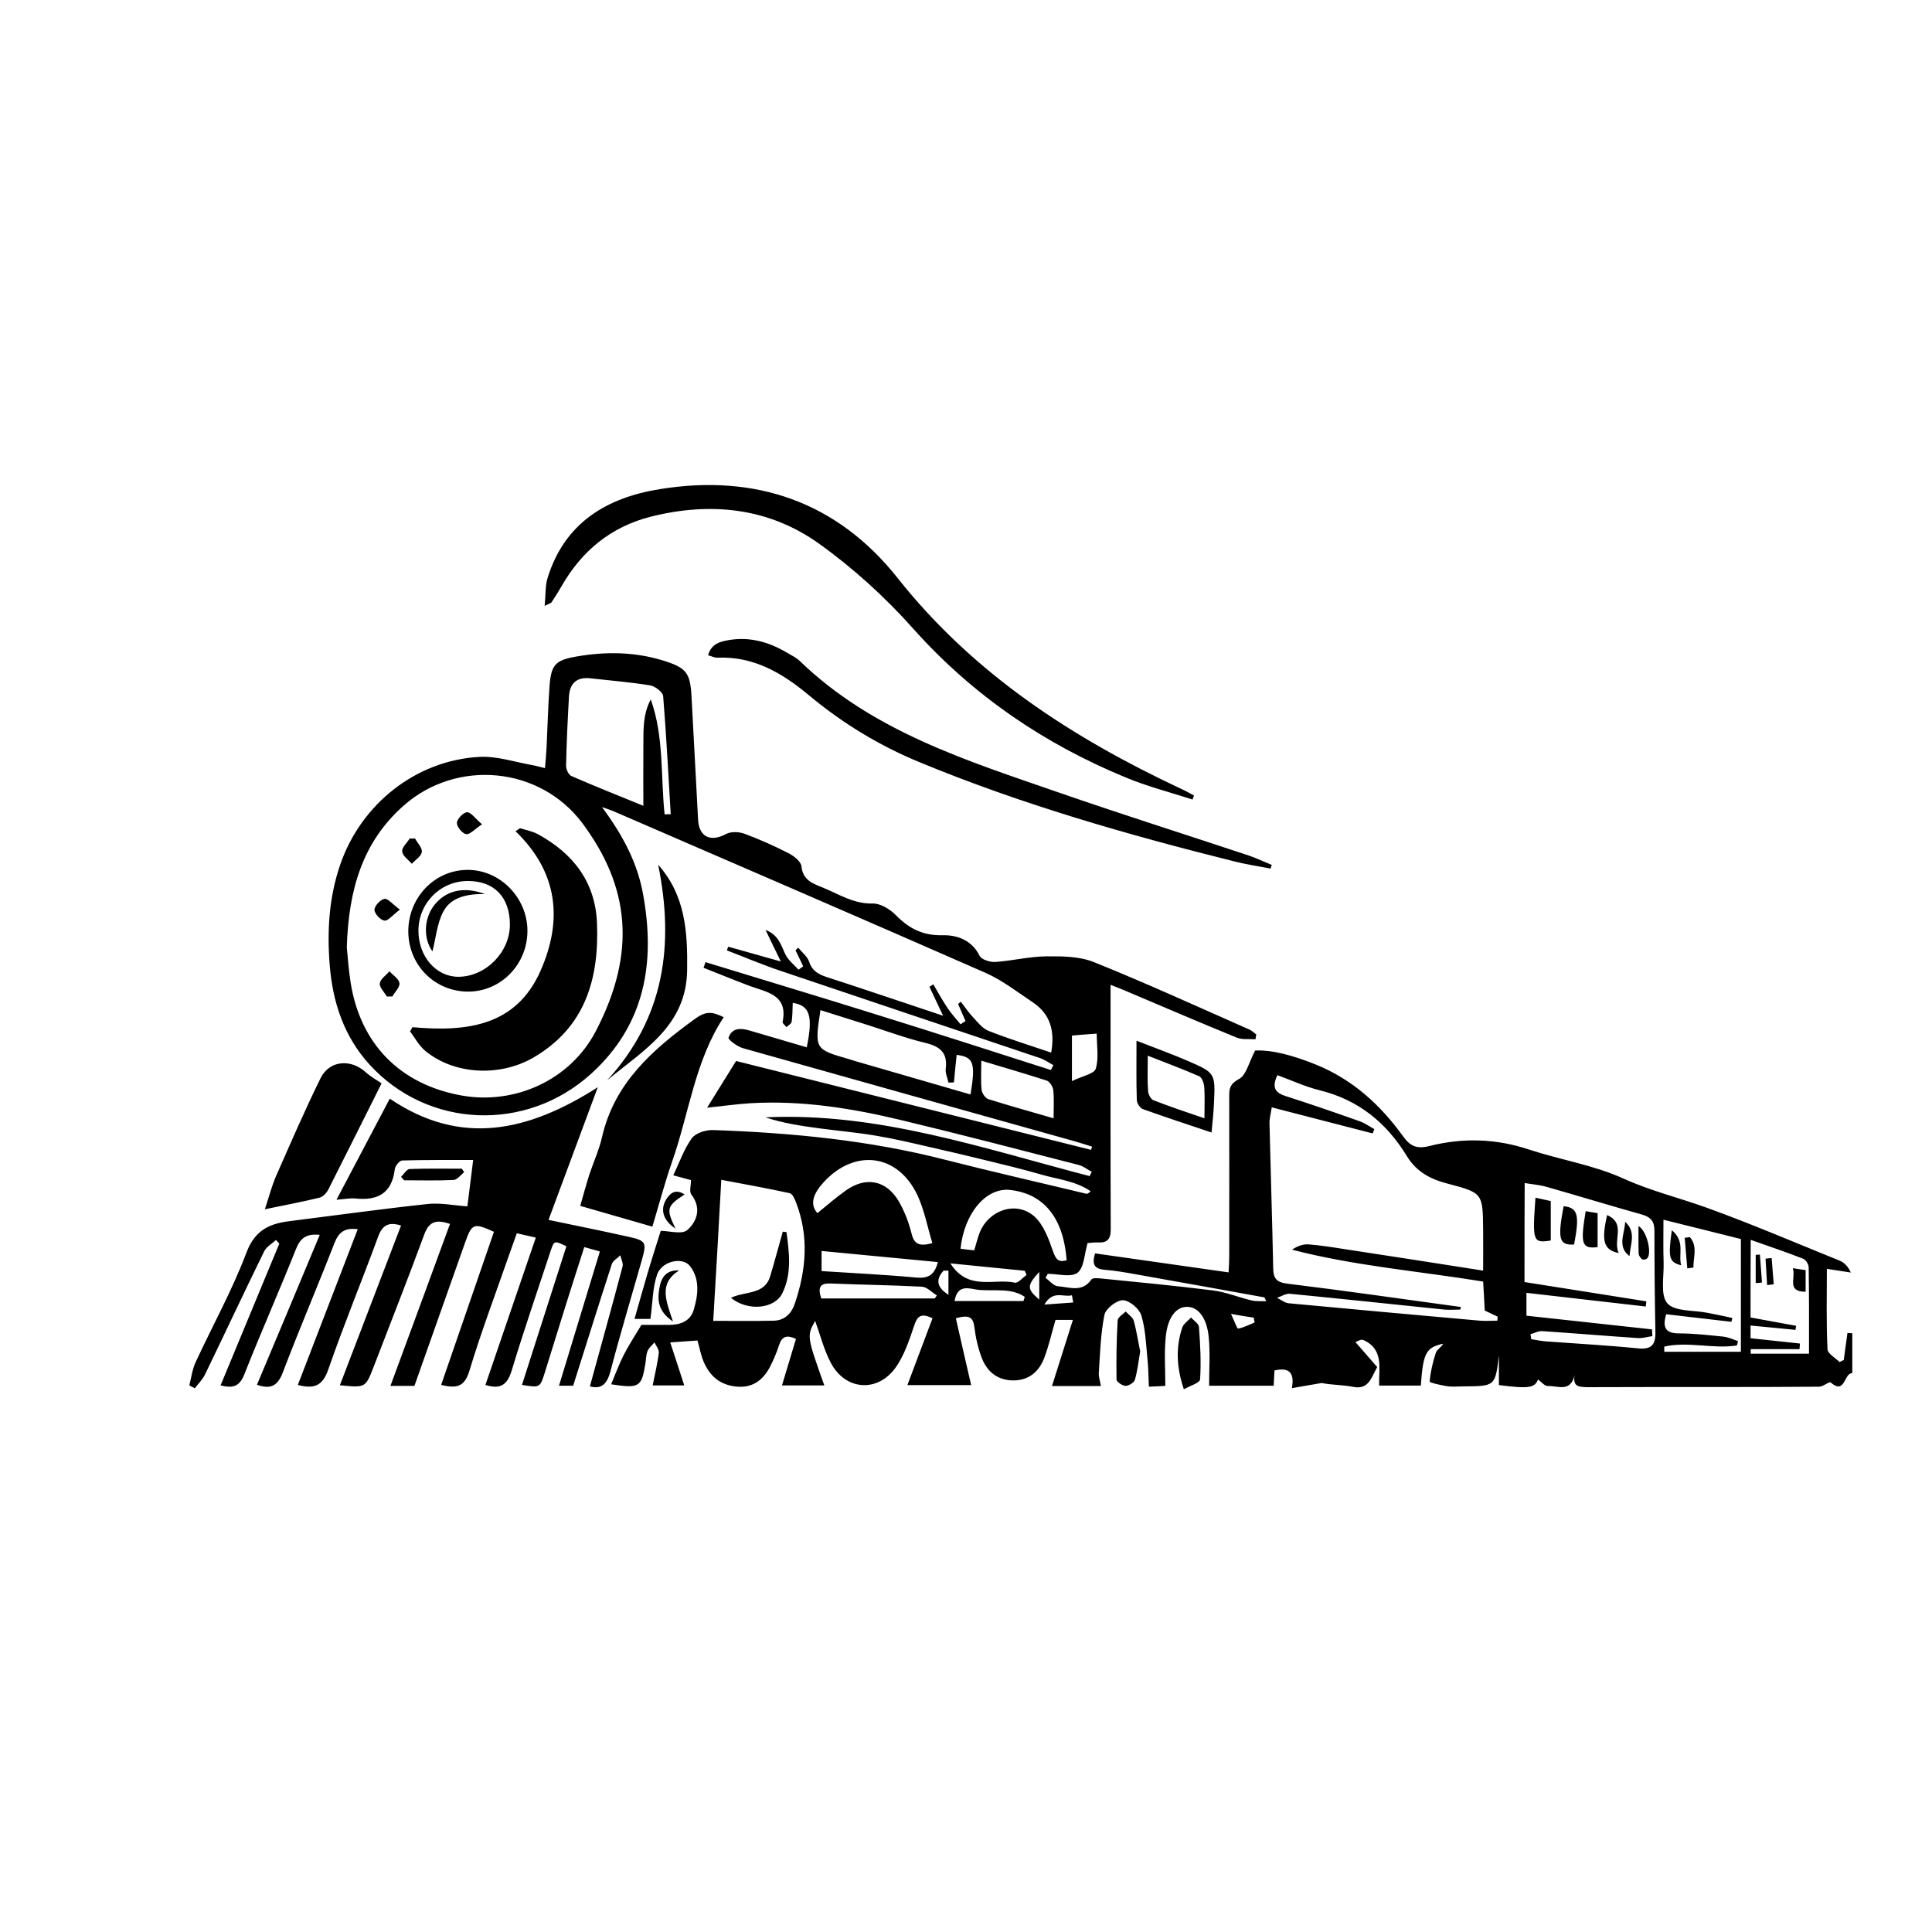 <?xml version="1.0" encoding="utf-8"?>
<svg version="1.1" xmlns="http://www.w3.org/2000/svg" xmlns:xlink="http://www.w3.org/1999/xlink" x="0px" y="0px"
	 viewBox="0 0 1200 1200" style="enable-background:new 0 0 1200 1200;" xml:space="preserve">
<path d="M978,854.1c-2.5,11-10.6,6.5-16.5,6.8c-2.1,0.1-4.3-2.7-6.2-4.1c-2,5.2-5.6,5.9-24.3,3.5c0-6.1,0-12.3,0-18.4
	c-2.3,19.1-2.3,19.1-22.2,19.2c-3.3,0-6.7,0.4-10-0.1c-3.8-0.6-10.9-2.2-10.8-2.9c0.5-6,1.9-12,3.8-17.8c0.7-2.1,3.4-3.5,4.6-5.7
	c-10.7,2.3-12.5,5.8-13.9,26c-8.4,0-16.8,0-25.9,0c-0.3-10.4,3.2-22.5-9.8-28.3c-1.5-0.7-4,1-4.9,1.3c5,5.8,9.4,10.8,13.5,15.5
	c-3.8,6.8-5.3,14.2-15,12.3c-6.4-1.3-13.2-1.1-19.5-2.4c-5.7,1-11.4,2-18.5,3.2c1.9-10.2-2.2-12.9-10.8-11c-0.2,3.1-0.3,6.1-0.5,9.5
	c-13.9,0-27.5,0-40.1,0c0-10,0.7-20-0.2-29.8c-1.1-12.4-6.6-19.2-13.5-19.2c-6.9,0-12.2,6.6-13.3,19.3c-0.9,9.6-0.2,19.4-0.2,29.8
	c-3,0.2-5.9,0.3-10.2,0.5c-0.3-6.1-0.3-11.7-0.9-17.3c-0.9-9.1-1.2-18.4-3.8-27c-1.3-4.2-7.4-9.3-11.4-9.4c-3.9-0.1-10.7,5.2-11.5,9
	c-2.4,11.8-2.7,24-3.5,36c-0.2,2.6,0.8,5.2,1.3,8.3c-10.6,0-20.6,0-30.4,0c4.2-13.2,8.4-26.6,13-41.1c-5.4,0-8.3,0-10.8,0
	c-2.4,8.3-4.2,16.3-7.1,23.9c-3.2,8.2-9.4,13.6-18.8,13.7c-9.7,0.1-16.4-5.1-19.8-13.7c-2.4-6.2-3.9-12.9-4.7-19.5
	c-0.8-6.2-3.4-7.7-11.5-5.4c3.1,13.8,6.3,27.5,9.5,41.5c-12.1,0-25.8,0-39.6,0c5.1-13.6,10.4-27.6,15.6-41.5
	c-7.6-3.7-9.6-0.9-11.5,4.9c-3,8.9-6.1,18.2-11.4,25.7c-11.3,15.8-31.3,14.2-40.3-3c-4.3-8.2-6.6-17.5-9.7-26
	c-5.2,9.5-5.2,9.5,5.7,40.1c-8.8,0-17.4,0-26.3,0c2.9-9.5,5.8-19.1,8.7-28.9c-5.5-2.5-8.6-1.8-10.4,3.6c-1.5,4.6-3.4,9.2-5.6,13.5
	c-4.4,8.5-10.9,13.6-21.3,12.5c-10-1.1-16.2-6.5-20-15.3c-1.7-3.9-2.4-8.2-3.9-13.3c-4.9,0.3-9.9,0.7-16.9,1.2
	c3.1,9.3,5.8,17.8,8.7,26.7c-6.3,0-12.5,0-19.6,0c1.3-6.8,3-13.5,3.8-20.3c0.2-2-1.7-4.3-2.7-6.4c-1.5,1.8-3.5,3.3-4.3,5.4
	c-1,2.5-0.9,5.4-1.4,8.1c-2.3,14.2-3.8,15.2-21.2,12.5c2.6-6.3,4.8-12.2,7.6-17.8c2.9-5.8,6.5-11.3,11.2-19.1c4.1,0,10.7,0,17.3,0
	c7,0,13.2-2.4,15.2-9.4c2.7-9.2,4-19-2.4-27.2c-4.7-5.9-17.6-3-20.4,5.5c-2.8,8.2-2.7,17.4-4.1,27.4c-0.9,0-4.3,0-9.9,0
	c2.9-10,5.4-19.2,8.1-28.3c2.7-9.2,5.7-18.3,8.2-26.4c5.2,0,13.2,2.4,16.5-0.5c6-5.3,9-13.6,2.5-22.1c-1.4-1.8-0.2-5.6-0.2-8.9
	c-2.8-0.8-6-1.6-11-3c3.9-8.2,6.7-16.4,11.5-23c2.4-3.3,8.8-5.3,13.4-5.1c48.6,1.7,96.8,6.3,144.2,18.5c29,7.4,58.1,14,87.2,21
	c0.8,0.2,1.6-0.1,2.9-1.5c-9.2-6.4-20.4-7.4-30.8-10.4c-11.4-3.3-23-6.1-34.6-8.9c-11.3-2.8-22.5-5.4-33.9-8
	c-11.3-2.6-22.6-5.3-34-7.2c-11.7-2-23.6-3-35.4-4.6c-11.2-1.5-22.5-3.2-33.3-6.8c69.9-3.3,135.2,19.3,201.4,36.5
	c0.4-0.9,0.9-1.8,1.3-2.7c-2.7-1.4-5.1-3.4-8-4.2c-36.6-9.4-73.3-19-110-27.8c-30.7-7.4-61.7-12.4-93.5-10.6
	c-8.7,0.5-17.4,1.8-27.4,2.8c5.8-9.3,11.1-17.8,18-29c71.8,18,146.1,36.6,220.5,55.2c0.2-0.7,0.4-1.4,0.6-2
	c-3.6-1.1-7.1-2.3-10.7-3.3c-68.8-19.3-137.6-38.5-206.3-57.9c-3.4-1-9.1-5.3-8.8-6.4c2-6.1,7.3-6.2,12.8-4.6
	c11.9,3.5,23.9,7,35.8,10.5c4-19.5,1.9-26-8.7-27.6c-0.2,4-0.1,7.9-0.7,11.8c-0.2,1.2-2.1,2.2-3.2,3.3c-0.8-1.1-2.5-2.3-2.4-3.2
	c3.5-17.1-9.9-18.5-20.7-22.5c-9.5-3.6-19-7.5-28.4-11.2c0.4-1.2,0.8-2.3,1.2-3.5c35.9,11,71.8,21.8,107.6,33
	c35.7,11.1,71.3,22.6,106.9,34c0.5-1,1.1-2,1.6-3c-2.8-1.5-5.5-3.5-8.6-4.5c-53.5-18-107.1-35.9-160.6-54
	c-11.4-3.8-22.4-8.5-33.6-12.8c0.3-0.8,0.5-1.5,0.8-2.3c10.1,2.8,20.2,5.7,32.7,9.2c-3.6-7.3-6.2-12.8-9.5-19.6
	c8.2,3.1,9.6,9.6,12.4,15.3c1.8,3.6,5.3,6.3,8.1,9.4c1-0.7,1.9-1.4,2.9-2.1c-1.6-3.3-3.2-6.7-4.8-10c0.6-0.5,1.1-1,1.7-1.6
	c2.3,2.9,5.7,5.5,6.8,8.8c1.9,5.7,5.8,7.8,11,9.5c23.2,7.5,46.3,15.4,72.2,24c-3.5-7.3-6-12.7-8.5-18c0.8-0.5,1.6-1,2.4-1.5
	c2.9,4.9,5.7,10,8.9,14.8c2.4,3.5,5.3,6.7,8,10c1-0.7,2.1-1.3,3.1-2c-1.5-3.5-3.1-7.1-4.6-10.6c0.6-0.5,1.1-0.9,1.7-1.4
	c2.4,3.1,4.5,6.3,7.1,9.1c3.1,3.3,6.1,7.4,10.1,9c12.7,5,25.7,9,38.9,13.5c2.4-13.4-0.5-24-11.5-31.3c-9.6-6.4-18.9-13.7-29.4-18.3
	c-76.9-33.8-154-67-231.1-100.4c-1.6-0.7-3.3-1.2-7-2.5c13,17.5,22,34.6,25.5,54c7.8,42.5,1.3,81.2-32.2,111.6
	c-40.4,36.6-101.4,34-137.6-5.6c-15.9-17.4-23-38.8-24.8-61.8c-1.7-21.1-0.5-42.1,6.5-62.4c12.9-37.7,47.2-65,86.8-67
	c10.7-0.5,21.6,3.2,32.4,5.1c2.3,0.4,4.6,1.1,8,1.9c0.4-4.8,0.8-8.9,1-13.1c0.6-12.5,0.9-25,1.8-37.5c1-13.5,3.4-16.4,16.6-18.7
	c18.3-3.2,36.5-3,54.4,2.6c14,4.4,16.4,7.6,17.2,21.9c1.4,25.6,2.7,51.2,4.1,76.9c0.6,10.7,7.8,14,17.4,8.8c3-1.6,7.9-1.4,11.3-0.2
	c9.4,3.5,18.6,7.6,27.6,12.2c3.3,1.7,7.6,5.1,7.9,8.1c0.9,8.7,7.1,10.7,13.3,13.2c10,4.1,19.2,10.2,31,9.9
	c4.8-0.1,10.7,3.5,14.3,7.2c8.3,8.4,16.8,12.8,29.3,12.5c8.5-0.2,17.9,2.9,22.7,12.7c1.2,2.4,6.5,4.1,9.7,3.9
	c10.6-0.7,21.2-3.4,31.8-3.5c9.9-0.1,20.6,0,29.6,3.6c32.5,13.1,64.4,27.7,96.6,41.9c1.5,0.7,2.8,2,4.2,3c-0.2,1-0.3,2-0.5,3
	c-3.9-0.3-8.1,0.4-11.6-1c-23.5-9.6-46.7-19.6-70.1-29.5c-2.8-1.2-5.6-2.2-8.3-3.3c0,50.9-0.1,101.5,0.1,152c0,6-2.2,8.4-8.1,8
	c-2.4-0.1-4.7,0.3-6.3,0.4c-2,6.8-2.1,15.3-6.2,18.4c-4,3.1-12.2,0.7-18.5,0.7c-0.5,0.8-0.9,1.6-1.4,2.5c2.5,1.8,5,5,7.6,5.2
	c7.1,0.5,15.2,4.1,20.9-4.2c0.8-1.1,4-0.8,6.1-0.6c23.1,2.3,46.2,4.5,69.3,7.4c8.1,1,16,4.3,24,6.2c2.8,0.7,5.8,0.4,9.2,0.5
	c-0.8-1.4-1-2.3-1.3-2.4c-26.3-4.8-52.7-9.5-79.1-14.2c-6.6-1.2-13.3-2.4-19.9-2.9c-6-0.5-8.3-2.9-6-10.2
	c27.1,3.9,54.5,7.8,82.9,11.8c0.2-3.8,0.4-7,0.4-10.2c0-33.3,0.1-66.6,0-99.9c0-4.9,1.1-7.3,6.2-10.1c4.4-2.4,6-10.2,9.9-17.6
	c11.2-0.5,24.4,3.4,37.4,8.6c22.9,9.2,40.3,25,54.5,44.7c4.2,5.9,8.3,8,16,6.1c20.8-5.3,41.5-4.8,62.2,2.1
	c19.4,6.4,40.1,9.6,58.6,18c16.7,7.6,34.1,11.8,51.1,17.9c28.1,10.1,55.5,21.9,83.2,33.1c2.9,1.2,5.2,3.5,7,7.4
	c-4.2-0.6-8.5-1.3-14.9-2.3c0,17.1-0.4,33.5,0.4,49.9c0.1,2.8,4.9,5.4,7.5,8c0.9-0.4,1.7-0.8,2.6-1.3c0.8-5.6,1.5-11.2,2.3-16.8
	c1,0.1,2,0.1,3,0.2c0,8.3,0,16.5,0,24.8c-5.3-0.2-4.3,13.7-13.4,5.8c-0.9-0.8-4.7,2.6-7.2,2.6c-21.6,0.2-43.1,0.2-64.7,0.2
	c-26.7,0-53.3,0-80,0.1C981.2,861.3,976.7,861.7,978,854.1z M215.4,588.4c0.6,5.7,1.1,13.9,2.4,22c6.1,38.1,30.7,63.1,68.7,70
	c33.1,6,67.7-9.4,83.6-40c25.7-49.4,20.6-90.1-8.3-129c-26.4-35.4-78.1-40.2-111.1-11C225,523.1,216.5,552.9,215.4,588.4z
	 M907.4,811.8c-0.1,0.5-0.3,1.1-0.4,1.6c-3.3,0-6.7,0.3-10,0c-31.9-3.3-63.8-6.7-95.7-9.8c-2.6-0.3-5.4,1.6-8.1,2.5
	c2.5,1.2,4.8,3.2,7.4,3.4c39.5,3.7,79.1,7.3,118.6,10.8c3.6,0.3,7.2,0,10.8,0c0.1-0.8,0.2-1.7,0.2-2.5c-2.6-1.2-5.1-2.4-8-3.8
	c-0.3-5.8-0.6-11.9-1-18c-40-6.5-79.9-9.7-118.7-19.8c3.4-2.3,6.9-3.5,10.2-3.3c7.6,0.6,15.1,1.8,22.7,3
	c28.3,4.3,56.6,8.7,85.8,13.3c0-9,0.1-17.1,0-25.3c-0.2-22.7-0.2-23-22-28.7c-10.8-2.8-19.4-7.3-25.5-17.3
	c-12.5-20.5-30-34.8-54-40.7c-9-2.2-17.5-6.2-26.3-9.4c-3.7,7.9-1.2,11,5.4,13.1c15.4,4.9,30.7,10.2,45.9,15.6
	c3.1,1.1,5.9,3.2,8.9,4.8c-0.3,0.9-0.7,1.8-1,2.7c-20.6-5.3-41.3-10.7-62.7-16.2c-0.6,4.1-1.5,7.1-1.4,10
	c0.7,29.9,1.7,59.8,2.3,89.8c0.1,6.4,1.9,8.8,8.7,9.7C835.6,801.7,871.5,806.9,907.4,811.8z M946.9,796.3c26.2,4.1,50.9,8.1,75.7,12
	c-0.1,1.1-0.3,2.1-0.4,3.2c-24.5-2.8-49.1-5.6-74.1-8.5c0,4.8,0,9.2,0,14.2c26.3,2.9,52.2,5.7,78,8.5c0.1,1.4,0.1,2.8,0.2,4.2
	c-3,0.4-6,1.4-8.9,1.2c-19.8-1.3-39.6-3-59.4-4.3c-2.4-0.2-4.9,1.2-7.4,1.9c0.2,1,0.3,2.1,0.5,3.1c3.2,0.5,6.4,1.2,9.7,1.4
	c18.9,1.4,37.8,2.4,56.6,4.3c8.2,0.8,10.9-2.1,10.8-9.9c-0.4-21.1-0.6-42.1-0.6-63.2c0-6-2.4-8.5-8-10.1
	c-19.7-5.5-39.2-11.5-58.9-17.1c-4.5-1.3-9.2-1.6-13.7-2.4C946.9,755.8,946.9,775.6,946.9,796.3z M443,820.4c12.3,0,25,0.2,37.7-0.1
	c6.9-0.2,11.1-4.7,13.1-11c7-20.8,8.7-41.6,0.6-62.5c-0.8-2.1-2.2-5.4-3.9-5.7c-14.7-3.2-29.4-5.8-42.5-8.3
	C446.4,762.4,444.8,790.2,443,820.4z M412.8,505.8c1.3,0,2.5-0.1,3.8-0.1c-1.5-24.4-2.7-48.9-4.7-73.3c-0.2-2.5-5-6.2-8.1-6.7
	c-12.3-2-24.8-3-37.2-4.4c-8.4-0.9-12.7,3.1-13.2,11.3c-0.8,14.3-1.5,28.6-1.8,42.9c-0.1,2.2,1.5,5.7,3.3,6.5
	c14.4,6.3,29.1,12.1,44.7,18.5c0-12.2-0.1-23.1,0-34c0.2-10.8-0.9-21.9,4.6-32.1C412.5,457.6,410.3,482,412.8,505.8z M1079.5,833
	c-0.2,0.9-0.4,1.8-0.7,2.7c-14.9,2.3-30.3-2.7-45.1,0.7c0,1.1,0,2.1,0,3.2c15.8,0,31.6,0,47.6,0c0-22.6,0-46,0-70
	c-16.4-4.1-32.2-8.1-48.1-12c0,9.5-0.2,18,0.1,26.4c0.3,8.8-2.2,20.3,2.3,25.5c4.5,5.2,16.3,4.2,24.9,5.9c5.2,1,10.4,2.1,15.5,3.2
	c-0.2,0.8-0.4,1.6-0.6,2.4c-13.5-1.6-26.9-3.1-40.5-4.7c-2.5,8.5-0.3,11.9,8.2,11.9c9.1,0,18.3,1.1,27.3,2
	C1073.7,830.6,1076.6,832,1079.5,833z M592.5,672.3c-1.1,0-2.2,0.1-3.4,0.1c-0.6-2.9-2-5.8-1.7-8.5c1.3-9.9-3.4-13.9-12.5-16.1
	c-12.1-2.9-23.9-7.3-35.8-11.1c-9.8-3.1-19.6-6.2-29.5-9.3c-3.7,24.3-3.7,24.3,17.9,30.5c1.2,0.3,2.3,0.8,3.5,1.1
	c23.9,6.9,47.8,13.8,71.8,20.8c3.3-19.7,1.9-23.3-8.6-24.6C593.6,660.9,593,666.6,592.5,672.3z M1087.3,818.3
	c9.9,1.8,19.1,3.5,28.3,5.2c-0.1,0.8-0.3,1.7-0.4,2.5c-9.2-0.9-18.4-1.8-27.9-2.7c0,3.2,0,5.5,0,7.9c10.5,1.1,20.6,2.2,30.7,3.3
	c-0.1,1.2-0.2,2.4-0.3,3.5c-10.1,0-20.2,0-30.3,0c0,0.9,0,1.9,0,2.8c11.1,0,22.3,0,36.2,0c0-17.7,0.1-35.6-0.2-53.6
	c0-1.9-1.8-4.8-3.5-5.4c-10.4-4.1-21-7.6-32.5-11.7C1087.3,787.1,1087.3,802.2,1087.3,818.3z M579.1,772.1
	c-3.1-10.3-5-20.6-9.3-29.8c-12.2-25.8-39-29-58.2-8c-6.2,6.8-9,13.4-3.9,19.2c5.8-4.7,11.5-9.7,17.7-14.1
	c12.4-8.8,25.1-6.4,32.8,6.7c3.5,6,6.1,12.7,7.8,19.4C567.5,772,570.1,774.7,579.1,772.1z M609.5,658.8c0,7.3-0.4,12.8,0.2,18.1
	c0.2,2.1,2.3,5.2,4.2,5.8c13,4.1,26.1,7.7,40.5,11.9c0-6.6,0.4-12.1-0.2-17.5c-0.2-2.1-2.2-5.3-4-5.9
	C637.2,667,624.1,663.2,609.5,658.8z M605.1,776.6c1.3-4.1,2.1-7.7,3.4-11c5.6-14,22.5-19.9,33.8-10.2c5.8,5.1,9,13.9,11.7,21.7
	c1.8,5.1,3.3,7.1,8.5,5.7c-2.2-29.9-17.2-41.7-35-43.7c-15.3-1.7-28.7,14.9-30.9,36.5C599.3,776,602.1,776.3,605.1,776.6z
	 M582.5,783.9c-24.5-2.3-48.2-4.6-72.2-6.9c0,4.9,0,8.4,0,12.5c20,1.3,39.4,2.2,58.7,4C576.3,794.2,580.5,792.1,582.5,783.9z
	 M510.1,806.5c23.4,0,46.9,0,70.5,0c0.4-0.6,0.9-1.3,1.3-1.9c-3.1-1.9-6.1-5.2-9.2-5.4c-18.9-1-37.9-1.2-56.8-2
	C509.4,796.9,507.8,799.5,510.1,806.5z M665.8,643.2c0,8.6,0,16.9,0,28.3c6.5-3.2,13.8-4.5,14.8-7.7c2-6.6,0.6-14.2,0.6-21.8
	C675.3,642.4,670.5,642.8,665.8,643.2z M590.3,784.7c11.1,17.5,27.3,9.1,40.1,12c1.9,0.4,4.8-3.1,7.2-4.8c-0.4-0.9-0.7-1.7-1.1-2.6
	C621.9,787.8,607.3,786.4,590.3,784.7z M592.9,808.1c14.5,0,28.6,0,42.8,0c0.3-0.9,0.5-1.8,0.8-2.6c-8.3-5.7-18.9-3.5-28.3-4.3
	C603,800.8,594.8,796.7,592.9,808.1z M589.1,789.2c-1,0-2,0-3,0c-4.7,5.1-4.8,10.1,3,15C589.1,799.2,589.1,794.2,589.1,789.2z
	 M645.5,807.2c0-5,0-9.9,0-17.2C637.7,798.6,637.7,800.5,645.5,807.2z M764.6,816.1c2.3,4.9,3.8,9.3,4.4,9.1
	c3.5-0.6,6.9-2.4,10.3-3.8c-0.2-1-0.4-2-0.6-3C775.1,817.9,771.5,817.3,764.6,816.1z M666.6,809c-0.3-1.5-0.5-3-0.8-4.5
	c-5.2,1.5-11.7-3.5-17.1,5.8C655.8,809.8,661.2,809.4,666.6,809z M159.6,860.1c9,3.2,13.1,0.3,16.2-8c10.2-26.8,21.5-53.2,31.9-79.9
	c2.6-6.7,6.2-9.8,14.5-8.7C209.7,796,197.4,828,185,860.2c10.1,2.7,15.4,0.6,18.9-9.6c9.6-27.7,20.8-54.8,30.9-82.3
	c2.6-7.2,6.4-9.6,14.3-7.1c-12.7,33.2-25.3,66.1-38,99.2c16,1.6,15.9,1.6,21-11.5c10.5-27.4,21.3-54.6,31.4-82.1
	c3.1-8.5,7.8-9.4,16-6.6c-12.3,33.6-24.5,66.8-37,100.6c5.9,0,10.1,0,14.9,0c10.5-29.7,21-59.3,31.4-88.8c4.3-12.2,5.4-12.6,18-6.9
	c-10.9,31.6-21.8,63.2-32.8,95.1c9.1,2.2,14.4,1.6,17.5-8.6c7.2-23.9,16.1-47.4,24.3-71c1.7-4.8,3.4-9.6,5.2-14.6
	c4.4,1,7.8,1.8,11.8,2.7c-10.7,31.2-21,61.4-31.3,91.5c9.8,3.1,13.7-0.4,16.4-9.2c7.5-24.8,16-49.4,24.1-74c2.2-6.6,2.3-6.5,9.8-2.9
	c-9.2,28.6-18.4,57.3-27.6,86.1c11.2,1.8,11.2,1.8,14.2-7.7c4.6-14.6,9-29.2,13.6-43.7c3.5-11.3,7.2-22.5,10.9-34.2
	c3.7,1,6.5,1.8,9.7,2.7c-8.6,28.3-16.9,55.6-25.4,83.4c3.7,0,6.4,0,8.8,0c8.1-25.5,15.9-50.6,24-75.5c0.7-2.2,3.5-3.7,5.3-5.5
	c0.5,2.3,1.9,4.9,1.4,6.9c-6.6,24.9-13.5,49.7-20.3,74.5c7.2,2,10.7-1.5,12.8-9.5c6-23,12.9-45.8,19.4-68.7
	c3.2-11.3,2.8-12.3-8.6-14.8c-16.1-3.6-32.2-6.8-49.3-10.4c10-26.9,19.8-53.3,30.6-82.4c-43.2,27.6-85.1,37-129.2,7.1
	c-11.1,21-21.7,41.1-33.1,62.8c5.2-0.4,8.5-1.1,11.7-0.8c13.9,1.5,22.7-3.2,24.5-18.1c0.2-2.1,3-5.5,4.6-5.5
	c14.5-0.4,29-0.3,44.1-0.3c-1.3,10.4-2.4,19.4-3.6,28.8c-8.7-0.6-16.7-2.3-24.4-1.5c-28.8,3.1-57.5,7.1-86.2,10.7
	c-12.7,1.6-21.5,5.8-26.7,19.7c-8.8,23.3-21.1,45.4-31.6,68.1c-2,4.4-2.6,9.5-3.8,14.2c1.1,0.6,2.3,1.2,3.4,1.8
	c2.1-2.8,4.7-5.3,6.2-8.3c12.4-25.6,24.4-51.3,36.9-76.8c1.4-2.8,4.8-4.7,7.3-7c0.7,0.7,1.4,1.4,2.1,2.2
	c-12.1,29.2-24.2,58.5-36.5,88.1c7.6,1.9,11.7,0.8,14.7-6.7c10.3-26.1,21.7-51.8,32.1-77.9c2.7-6.8,6.4-9.8,14.8-8.9
	C185.6,798.3,172.6,829.1,159.6,860.1z M342.5,374.2c2.2-3.3,4.3-6.6,6.3-10.1c12.6-22.1,30.9-37,55.5-43.2
	c37-9.3,73.1-5.6,104.3,16.7c21.4,15.3,41.4,33.5,58.9,53.2c36.9,41.2,81,71.2,131.7,92.1c13.4,5.6,27.7,9.2,41.5,13.7
	c0.3-0.8,0.6-1.7,0.9-2.5c-2.6-1.4-5.2-2.9-7.9-4.1c-67.6-31.7-128.9-71.3-176.2-131c-37.5-47.3-88.2-64.8-147.6-55.2
	c-33.1,5.3-59.2,20.9-69.8,55.2c-1.5,4.9-1.1,10.4-1.8,17.3C341.5,374.7,342.2,374.6,342.5,374.2z M431.3,633.1
	c-26,18.9-49.6,39.5-57.3,72.9c-1.8,8-5.3,15.6-7.9,23.4c-2,6.2-3.7,12.6-5.7,19.6c15.5,4.5,29.9,8.6,44.8,12.9
	c4.3-14.3,7.8-27.6,12.3-40.5c10.5-29.9,14.1-62.4,32-89.6C441.9,628.1,438.3,628,431.3,633.1z M789.9,537.2c-4.9-2-9.7-4.3-14.8-6
	c-39.1-13-78.4-25.4-117.3-38.9c-57.4-19.9-115.8-38-161.1-81.8c-2.2-2.1-5-3.4-7.7-5c-11.1-6.6-22.9-10.1-35.9-8
	c-5.5,0.9-11.3,2.2-13.3,9.5c2.3,0.6,4,1.6,5.6,1.5c22.6-1,40.3,9.4,57,23.3c20.7,17.3,43.7,31.3,68.7,41.6
	c63.3,26.2,129,45,195.4,61.6c7.5,1.9,15.1,3,22.7,4.5C789.4,538.8,789.6,538,789.9,537.2z M227.3,666.1c-9.3-8.6-22.7-7.6-28.2,3.6
	c-9.8,19.9-18.6,40.3-27.6,60.7c-2.7,6.2-4.4,12.9-7,20.7c12.6-2.6,23.3-4.6,33.9-7.2c2.2-0.5,4.5-3,5.6-5.2
	c10.6-20.9,21-41.9,33-65.8C234.3,671,230.4,668.9,227.3,666.1z M377.1,671c22.6-18.8,49.3-33.7,49.7-68.6
	c0.3-23.7-1.1-46.3-18-65.3C418.9,586.9,412.7,632.2,377.1,671z M752.5,703.4c-15.2-5.1-29-9.6-42.6-14.5c-1.8-0.6-3.7-3.6-3.8-5.6
	c-0.4-11.4-0.2-22.9-0.2-36.9c12,4.7,22.1,8.3,32,12.6c17,7.4,17,7.6,16.1,26.5C753.8,690.8,753.2,696.1,752.5,703.4z M712.9,655.7
	c0,9.3-0.3,15.7,0.2,22c0.1,2,1.7,5.1,3.4,5.7c10,3.9,20.2,7.3,31.6,11.2c0-7.8,0.3-13.5-0.1-19.3c-0.2-2.4-1.4-6-3.1-6.8
	C734.8,664.1,724.6,660.3,712.9,655.7z M704.2,820.4c-0.6-2.2-3.3-3.9-5-5.8c-1.8,1.8-4.9,3.6-5,5.5c-0.7,12.2-0.9,24.5-0.7,36.7
	c0,1.5,3.6,3.9,5.6,4c2,0,5.2-2,5.8-3.8c1.6-5.5,2.2-11.2,3.3-17.7C706.9,833.4,706,826.8,704.2,820.4z M745.4,856.7
	c0.7-10.8,0.1-21.7-0.7-32.5c-0.2-2.1-3.2-3.9-4.9-5.9c-1.9,2.1-4.7,3.9-5.5,6.3c-3.9,11.9-3.8,23.9,1,38.3
	C739.3,860.7,745.3,858.9,745.4,856.7z M251,733.1c10.3,0,20.5,0.3,30.7-0.2c2.3-0.1,4.4-3.1,6.6-4.8c-0.5-0.7-0.9-1.5-1.4-2.2
	c-10.8,0-21.7-0.2-32.5,0.2c-1.8,0.1-3.6,3.2-5.3,4.9C249.8,731.7,250.4,732.4,251,733.1z M409.5,800.4c-1.2,7.3-0.8,14.1,8.5,20.4
	c-4.3-12.8-9.1-23.6,3.8-31.7C413.7,788.7,410.6,793.5,409.5,800.4z M425.2,741.9c-5.3-3.5-8.7-1.2-11.3,2.9
	c-4,6.3-2.2,13.2,5.7,18.3C413.6,750.9,414.1,749.1,425.2,741.9z M254.7,640.6c3,4,5.4,8.7,9.2,11.9c17.6,14.8,45.9,16.7,67.2,4.5
	c32.3-18.7,41.1-48.9,39.7-83.6c-1-25.6-14.8-43.3-36.6-55.2c-3.4-1.9-7.5-2.6-11.2-3.8c-0.9,0.6-1.9,1.3-2.8,1.9
	c26.5,25.5,29.3,55.2,15.7,86.3c-15.2,35-46.3,38.4-79.7,35.4C255.7,638.9,255.2,639.7,254.7,640.6z M291,615.9
	c-20.7,0.1-37.1-16.1-37.4-37c-0.2-21.3,16.3-38.6,36.9-38.6c20.1,0,37,17.2,37.1,37.7C327.7,598.8,311.3,615.8,291,615.9z
	 M316.7,574.3c0-17.1-9.8-27.2-26.3-27.1c-17,0.1-30.6,13.9-30.5,31.1c0.1,15.9,11,28.4,24.8,28.4
	C301.7,606.6,316.7,591.5,316.7,574.3z M254.5,520.8c-1.7,2.7-5,5.6-4.7,8.1c0.3,2.7,3.8,5.1,6,7.6c2.2-2.4,5.8-4.6,6.2-7.3
	c0.4-2.5-2.6-5.5-4.2-8.4C256.7,520.9,255.6,520.8,254.5,520.8z M243.7,618.9c1.6-2.8,4.8-5.8,4.4-8.3c-0.4-2.7-4-4.9-6.2-7.3
	c-2.1,2.5-5.7,4.8-6,7.5c-0.3,2.5,2.8,5.4,4.4,8.2C241.5,618.9,242.6,618.9,243.7,618.9z M238.8,558.3c-2.5,0.4-6.2,4.4-6.2,6.8
	c0,2.4,3.7,6.4,6.2,6.7c2.2,0.3,5-3.4,9.6-6.8C243.8,561.6,241,558,238.8,558.3z M290.1,504.5c-2.3,0.1-6.2,4.1-6.3,6.6
	c-0.1,2.4,3.3,6.6,5.7,7c2.3,0.4,5.2-3,9.9-6.1C295.1,508.3,292.5,504.4,290.1,504.5z M963.2,770.5c0-7.9,0-16,0-24.5
	c-3.1-0.7-6-1.3-9.5-2.1C951.8,771,952,772.3,963.2,770.5z M977.7,773c3.5-18.3,2.4-22.9-6.5-23.8
	C967.3,769.7,968.4,773.5,977.7,773z M992.3,774.6c0-6.7,0-13.6,0-21.1c-2.4-0.4-4.9-0.8-7.4-1.2
	C981.5,772.7,982.4,775.8,992.3,774.6z M998.2,754.7c-3.6,16.1-2.3,21.6,7.2,23.6C1001.6,770,1010.2,760.1,998.2,754.7z
	 M1017.8,778.7c0.1,1.2,1.1,2.7,2.2,3.5c0.6,0.4,2.5,0.1,3.1-0.6c3-2.9,0-16.9-5.4-20.1C1017.7,768.1,1017.6,773.4,1017.8,778.7z
	 M1012.1,780.2c0.5-7.3,4.4-15-2.7-21.3C1009.2,766.2,1004.2,774.2,1012.1,780.2z M486.2,765c-2.6,9.3-5.1,18.6-7.9,27.9
	c-3.5,11.5-15.7,9-24.3,13.2c10.5,8.6,27.3,6.9,32-3c5.9-12.2,4.2-25.1,2.5-37.8C487.8,765.2,487,765.1,486.2,765z M1044.2,785.9
	c-1.9-7,2.7-14.7-5.8-21.8C1036,781.4,1036.7,783.9,1044.2,785.9z M1051.8,787.3c-0.1-6.4,2.8-13.2-2.2-18.9
	c-1.1,0.1-2.2,0.3-3.2,0.4c0.5,6.3,1.1,12.6,1.6,19C1049.2,787.6,1050.5,787.5,1051.8,787.3z M1113.5,787.7c2.2,5.7-4.2,14.7,8,14.6
	c0-4.5,0-8.4,0-13.4C1118.8,788.5,1116.7,788.2,1113.5,787.7z M1094.4,796.6c-0.4-5.8-0.9-11.6-1.3-17.4c-0.9,0.1-1.7,0.2-2.6,0.2
	c0,5.8,0,11.7,0,17.5C1091.8,796.9,1093.1,796.8,1094.4,796.6z M1101.7,797.7c-0.4-5.4-0.9-10.9-1.3-16.3c-1.3,0.1-2.6,0.2-3.8,0.4
	c0.3,5.5,0.7,11,1,16.4C1099,798,1100.4,797.9,1101.7,797.7z M275.4,566.1c4.6-8.6,14.3-11,25.8-10.8c-13.4-5-24.6-2.1-31.7,7.2
	c-6.4,8.5-6.5,20.7-0.9,28.4C270.7,582.9,271.4,573.6,275.4,566.1z"/>
</svg>
